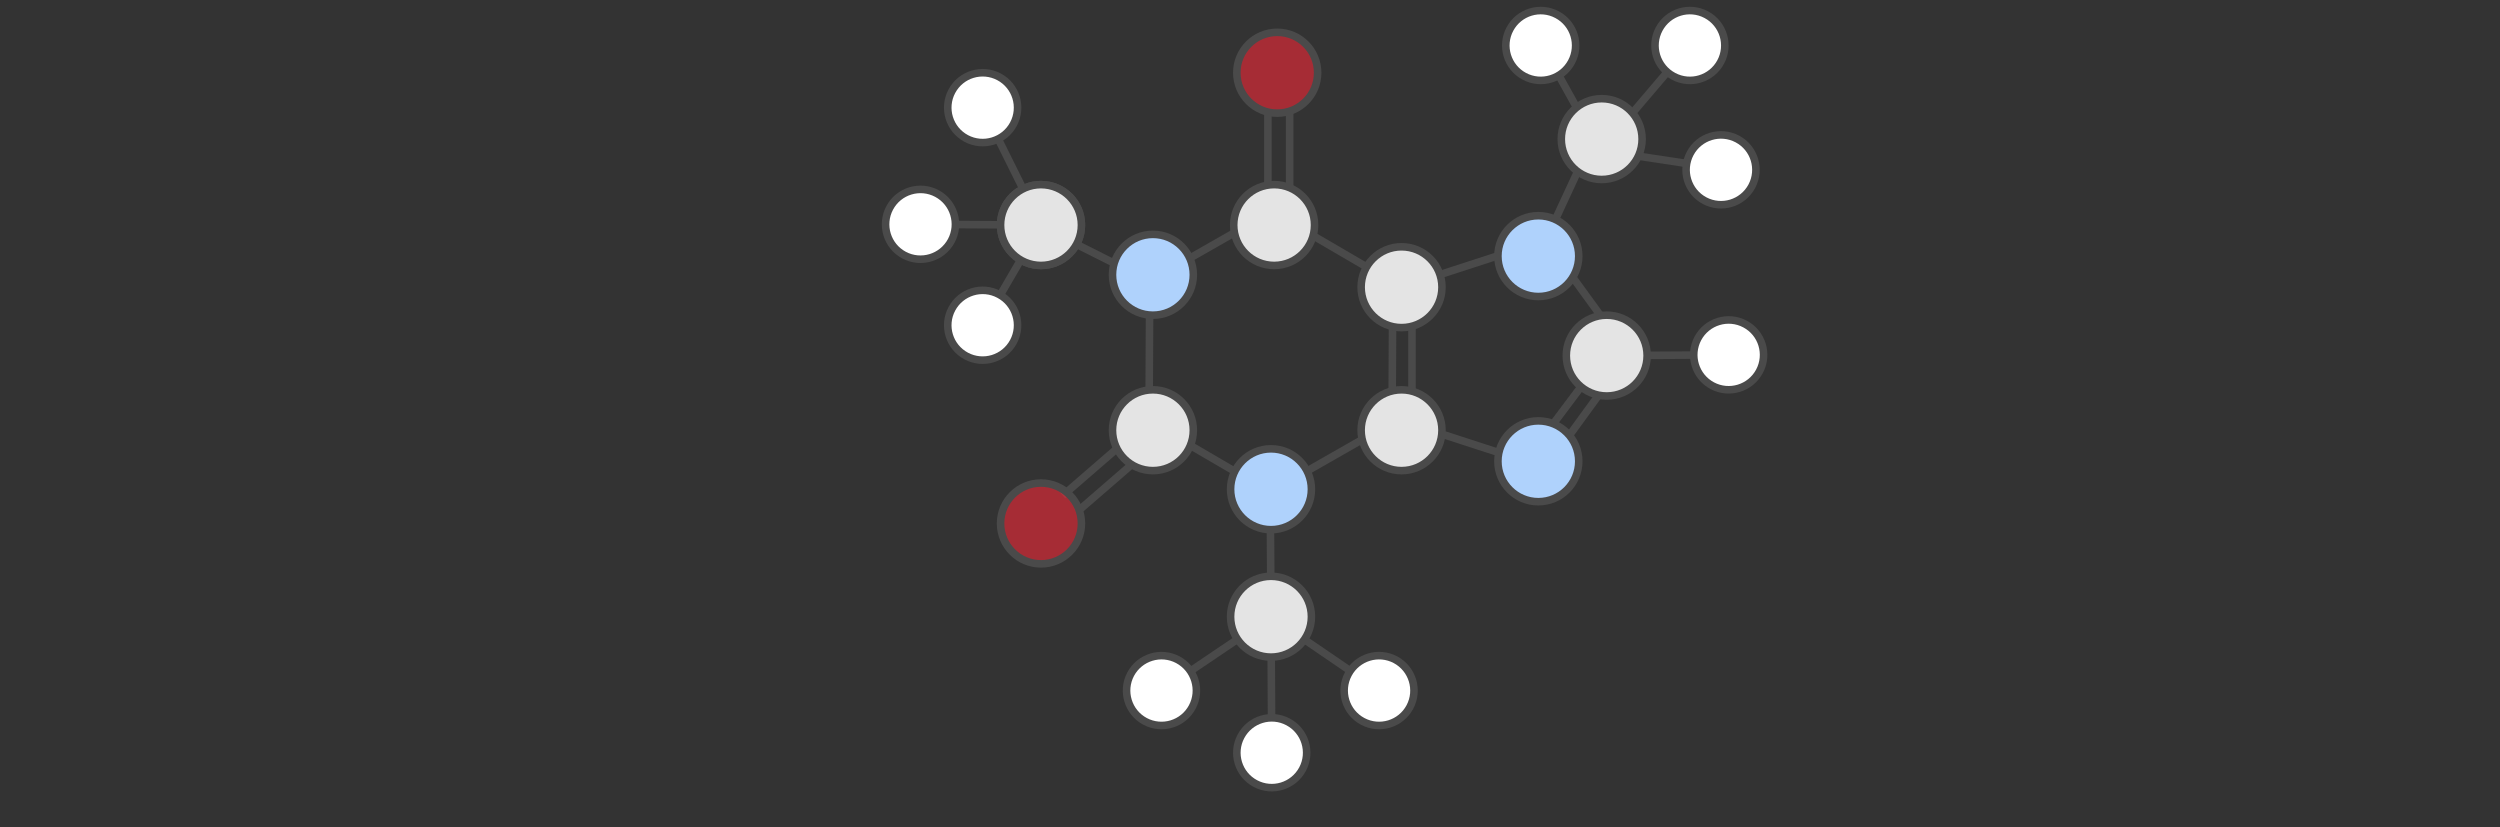 ﻿<svg xmlns="http://www.w3.org/2000/svg" width="662" height="219" style="
        width:662px;
        height:219px;
        background: transparent;
        fill: none;
">
        
        
        <rect width="100%" height="100%" fill="#333333" stroke="none"/>
        
        
        <svg xmlns="http://www.w3.org/2000/svg" class="role-diagram-draw-area"><g class="shapes-region" style="stroke: black; fill: none;"><g class="composite-shape"><path class="real" d=" M336.72,56 L368.8,74.73 L368.62,111.88 L336.35,130.3 L304.27,111.57 L304.45,74.42 Z" style="stroke-width: 2; stroke: rgb(74, 74, 74); fill: none;"/></g><g class="composite-shape"><path class="real" d=" M431.22,93.75 L409.32,123.89 L373.89,112.38 L373.89,75.12 L409.32,63.61 Z" style="stroke-width: 2; stroke: rgb(74, 74, 74); fill: none;"/></g><g class="grouped-shape"><g class="arrow-line"><path class="connection real" stroke-dasharray="" d="  M335.74,29.14 L335.74,56.82" style="stroke: rgb(74, 74, 74); stroke-width: 2; fill: none;"/></g><g class="arrow-line"><path class="connection real" stroke-dasharray="" d="  M341.5,29.14 L341.5,56.82" style="stroke: rgb(74, 74, 74); stroke-width: 2; fill: none;"/></g></g><g class="arrow-line"><path class="connection real" stroke-dasharray="" d="  M403.24,122.97 L427.93,90.05" style="stroke: rgb(74, 74, 74); stroke-width: 2; fill: none;"/></g><g class="arrow-line"><path class="connection real" stroke-dasharray="" d="  M409.32,63.61 L418.05,44.78" style="stroke: rgb(74, 74, 74); stroke-width: 2; fill: none;"/></g><g class="arrow-line"><path class="connection real" stroke-dasharray="" d="  M304.45,74.42 L281.42,62.88" style="stroke: rgb(74, 74, 74); stroke-width: 2; fill: none;"/></g><g class="arrow-line"><path class="connection real" stroke-dasharray="" d="  M336.56,163.3 L336.35,130.3" style="stroke: rgb(74, 74, 74); stroke-width: 2; fill: none;"/></g><g class="composite-shape"><path class="real" d=" M326.69,59.59 C326.69,53.68 331.48,48.89 337.39,48.89 C343.3,48.89 348.09,53.68 348.09,59.59 C348.09,65.5 343.3,70.29 337.39,70.29 C331.48,70.29 326.69,65.5 326.69,59.59 Z" style="stroke-width: 2; stroke: rgb(74, 74, 74); fill: rgb(228, 228, 228);"/></g><g class="composite-shape"><path class="real" d=" M360.43,113.92 C360.43,108.01 365.22,103.22 371.13,103.22 C377.04,103.22 381.83,108.01 381.83,113.92 C381.83,119.83 377.04,124.62 371.13,124.62 C365.22,124.62 360.43,119.83 360.43,113.92 Z" style="stroke-width: 2; stroke: rgb(74, 74, 74); fill: rgb(228, 228, 228);"/></g><g class="composite-shape"><path class="real" d=" M360.43,76.05 C360.43,70.14 365.22,65.35 371.13,65.35 C377.04,65.35 381.83,70.14 381.83,76.05 C381.83,81.96 377.04,86.75 371.13,86.75 C365.22,86.75 360.43,81.96 360.43,76.05 Z" style="stroke-width: 2; stroke: rgb(74, 74, 74); fill: rgb(228, 228, 228);"/></g><g class="composite-shape"><path class="real" d=" M264.95,59.59 C264.95,53.68 269.75,48.89 275.65,48.89 C281.56,48.89 286.36,53.68 286.36,59.59 C286.36,65.5 281.56,70.29 275.65,70.29 C269.75,70.29 264.95,65.5 264.95,59.59 Z" style="stroke-width: 2; stroke: rgb(74, 74, 74); fill: rgb(228, 228, 228);"/></g><g class="grouped-shape"><g class="arrow-line"><path class="connection real" stroke-dasharray="" d="  M285.18,135.57 L306.11,117.45" style="stroke: rgb(74, 74, 74); stroke-width: 2; fill: none;"/></g><g class="arrow-line"><path class="connection real" stroke-dasharray="" d="  M281.41,131.22 L302.34,113.09" style="stroke: rgb(74, 74, 74); stroke-width: 2; fill: none;"/></g></g><g class="composite-shape"><path class="real" d=" M294.59,113.92 C294.59,108.01 299.38,103.22 305.29,103.22 C311.2,103.22 315.99,108.01 315.99,113.92 C315.99,119.83 311.2,124.62 305.29,124.62 C299.38,124.62 294.59,119.83 294.59,113.92 Z" style="stroke-width: 2; stroke: rgb(74, 74, 74); fill: rgb(228, 228, 228);"/></g><g class="composite-shape"><path class="real" d=" M396.65,122.15 C396.65,116.24 401.44,111.45 407.35,111.45 C413.26,111.45 418.05,116.24 418.05,122.15 C418.05,128.06 413.26,132.85 407.35,132.85 C401.44,132.85 396.65,128.06 396.65,122.15 Z" style="stroke-width: 2; stroke: rgb(74, 74, 74); fill: rgb(175, 210, 252);"/></g><g class="composite-shape"><path class="real" d=" M396.65,67.82 C396.65,61.91 401.44,57.12 407.35,57.12 C413.26,57.12 418.05,61.91 418.05,67.82 C418.05,73.73 413.26,78.52 407.35,78.52 C401.44,78.52 396.65,73.73 396.65,67.82 Z" style="stroke-width: 2; stroke: rgb(74, 74, 74); fill: rgb(175, 210, 252);"/></g><g class="composite-shape"><path class="real" d=" M294.59,72.76 C294.59,66.85 299.38,62.06 305.29,62.06 C311.2,62.06 315.99,66.85 315.99,72.76 C315.99,78.67 311.2,83.46 305.29,83.46 C299.38,83.46 294.59,78.67 294.59,72.76 Z" style="stroke-width: 2; stroke: rgb(74, 74, 74); fill: rgb(175, 210, 252);"/></g><g class="composite-shape"><path class="real" d=" M325.86,129.56 C325.86,123.65 330.65,118.85 336.56,118.85 C342.47,118.85 347.26,123.65 347.26,129.56 C347.26,135.46 342.47,140.26 336.56,140.26 C330.65,140.26 325.86,135.46 325.86,129.56 Z" style="stroke-width: 2; stroke: rgb(74, 74, 74); fill: rgb(175, 210, 252);"/></g><g class="composite-shape"><path class="real" d=" M264.95,138.61 C264.95,132.7 269.75,127.91 275.65,127.91 C281.56,127.91 286.36,132.7 286.36,138.61 C286.36,144.52 281.56,149.31 275.65,149.31 C269.75,149.31 264.95,144.52 264.95,138.61 Z" style="stroke-width: 2; stroke: rgb(74, 74, 74); fill: rgba(226, 41, 55, 0.66);"/></g><g class="composite-shape"><path class="real" d=" M327.51,19.26 C327.51,13.35 332.3,8.56 338.21,8.56 C344.12,8.56 348.91,13.35 348.91,19.26 C348.91,25.17 344.12,29.96 338.21,29.96 C332.3,29.96 327.51,25.17 327.51,19.26 Z" style="stroke-width: 2; stroke: rgb(74, 74, 74); fill: rgba(226, 41, 55, 0.66);"/></g><g class="arrow-line"><path class="connection real" stroke-dasharray="" d="  M275.65,59.59 L260.21,28.51" style="stroke: rgb(74, 74, 74); stroke-width: 2; fill: none;"/></g><g class="arrow-line"><path class="connection real" stroke-dasharray="" d="  M260.21,86.12 L275.65,59.59" style="stroke: rgb(74, 74, 74); stroke-width: 2; fill: none;"/></g><g class="arrow-line"><path class="connection real" stroke-dasharray="" d="  M243.75,59.4 L275.65,59.59" style="stroke: rgb(74, 74, 74); stroke-width: 2; fill: none;"/></g><g class="composite-shape"><path class="real" d=" M264.56,20.35 C269.06,22.75 270.77,28.35 268.37,32.86 C265.97,37.36 260.37,39.07 255.86,36.67 C251.35,34.26 249.65,28.66 252.05,24.16 C254.45,19.65 260.05,17.95 264.56,20.35 Z" style="stroke-width: 2; stroke: rgb(74, 74, 74); fill: rgb(255, 255, 255);"/></g><g class="composite-shape"><path class="real" d=" M248.1,51.24 C252.6,53.64 254.31,59.24 251.91,63.75 C249.5,68.25 243.9,69.96 239.4,67.56 C234.89,65.16 233.19,59.56 235.59,55.05 C237.99,50.54 243.59,48.84 248.1,51.24 Z" style="stroke-width: 2; stroke: rgb(74, 74, 74); fill: rgb(255, 255, 255);"/></g><g class="composite-shape"><path class="real" d=" M264.56,77.97 C269.06,80.37 270.77,85.97 268.37,90.47 C265.97,94.98 260.37,96.68 255.86,94.28 C251.35,91.88 249.65,86.28 252.05,81.78 C254.45,77.27 260.05,75.56 264.56,77.97 Z" style="stroke-width: 2; stroke: rgb(74, 74, 74); fill: rgb(255, 255, 255);"/></g><g class="arrow-line"><path class="connection real" stroke-dasharray="" d="  M425.46,94.16 L457.75,93.97" style="stroke: rgb(74, 74, 74); stroke-width: 2; fill: none;"/></g><g class="arrow-line"><path class="connection real" stroke-dasharray="" d="  M365.18,182.86 L336.56,163.3" style="stroke: rgb(74, 74, 74); stroke-width: 2; fill: none;"/></g><g class="arrow-line"><path class="connection real" stroke-dasharray="" d="  M307.56,182.86 L336.56,163.3" style="stroke: rgb(74, 74, 74); stroke-width: 2; fill: none;"/></g><g class="arrow-line"><path class="connection real" stroke-dasharray="" d="  M336.76,199.33 L336.56,163.3" style="stroke: rgb(74, 74, 74); stroke-width: 2; fill: none;"/></g><g class="arrow-line"><path class="connection real" stroke-dasharray="" d="  M423.81,39.84 L408.37,12.05" style="stroke: rgb(74, 74, 74); stroke-width: 2; fill: none;"/></g><g class="arrow-line"><path class="connection real" stroke-dasharray="" d="  M423.81,39.84 L447.49,12.05" style="stroke: rgb(74, 74, 74); stroke-width: 2; fill: none;"/></g><g class="arrow-line"><path class="connection real" stroke-dasharray="" d="  M423.81,39.84 L457.75,44.97" style="stroke: rgb(74, 74, 74); stroke-width: 2; fill: none;"/></g><g class="composite-shape"><path class="real" d=" M264.95,59.59 C264.95,53.68 269.75,48.89 275.65,48.89 C281.56,48.89 286.36,53.68 286.36,59.59 C286.36,65.5 281.56,70.29 275.65,70.29 C269.75,70.29 264.95,65.5 264.95,59.59 Z" style="stroke-width: 2; stroke: rgb(74, 74, 74); fill: rgb(228, 228, 228);"/></g><g class="composite-shape"><path class="real" d=" M412.33,3.89 C416.84,6.29 418.54,11.89 416.14,16.39 C413.74,20.9 408.14,22.61 403.63,20.2 C399.13,17.8 397.42,12.2 399.82,7.7 C402.22,3.19 407.82,1.48 412.33,3.89 Z" style="stroke-width: 2; stroke: rgb(74, 74, 74); fill: rgb(255, 255, 255);"/></g><g class="composite-shape"><path class="real" d=" M451.84,3.89 C456.34,6.29 458.05,11.89 455.65,16.39 C453.25,20.9 447.65,22.61 443.14,20.2 C438.63,17.8 436.93,12.2 439.33,7.7 C441.73,3.19 447.33,1.48 451.84,3.89 Z" style="stroke-width: 2; stroke: rgb(74, 74, 74); fill: rgb(255, 255, 255);"/></g><g class="composite-shape"><path class="real" d=" M460.07,36.81 C464.58,39.21 466.28,44.81 463.88,49.32 C461.48,53.82 455.88,55.53 451.37,53.13 C446.87,50.73 445.16,45.13 447.56,40.62 C449.96,36.11 455.56,34.41 460.07,36.81 Z" style="stroke-width: 2; stroke: rgb(74, 74, 74); fill: rgb(255, 255, 255);"/></g><g class="composite-shape"><path class="real" d=" M462.1,85.81 C466.61,88.21 468.31,93.81 465.91,98.32 C463.51,102.82 457.91,104.53 453.4,102.13 C448.9,99.73 447.19,94.13 449.59,89.62 C452,85.11 457.6,83.41 462.1,85.81 Z" style="stroke-width: 2; stroke: rgb(74, 74, 74); fill: rgb(255, 255, 255);"/></g><g class="composite-shape"><path class="real" d=" M414.76,94.16 C414.76,88.25 419.55,83.46 425.46,83.46 C431.37,83.46 436.16,88.25 436.16,94.16 C436.16,100.07 431.37,104.86 425.46,104.86 C419.55,104.86 414.76,100.07 414.76,94.16 Z" style="stroke-width: 2; stroke: rgb(74, 74, 74); fill: rgb(228, 228, 228);"/></g><g class="composite-shape"><path class="real" d=" M325.86,163.3 C325.86,157.39 330.65,152.6 336.56,152.6 C342.47,152.6 347.26,157.39 347.26,163.3 C347.26,169.21 342.47,174 336.56,174 C330.65,174 325.86,169.21 325.86,163.3 Z" style="stroke-width: 2; stroke: rgb(74, 74, 74); fill: rgb(228, 228, 228);"/></g><g class="composite-shape"><path class="real" d=" M413.43,36.83 C413.43,30.92 418.23,26.13 424.13,26.13 C430.04,26.13 434.83,30.92 434.83,36.83 C434.83,42.74 430.04,47.53 424.13,47.53 C418.23,47.53 413.43,42.74 413.43,36.83 Z" style="stroke-width: 2; stroke: rgb(74, 74, 74); fill: rgb(228, 228, 228);"/></g><g class="composite-shape"><path class="real" d=" M311.91,174.7 C316.42,177.11 318.12,182.71 315.72,187.21 C313.32,191.72 307.72,193.42 303.21,191.02 C298.71,188.62 297,183.02 299.4,178.51 C301.81,174.01 307.41,172.3 311.91,174.7 Z" style="stroke-width: 2; stroke: rgb(74, 74, 74); fill: rgb(255, 255, 255);"/></g><g class="composite-shape"><path class="real" d=" M341.11,191.17 C345.61,193.57 347.32,199.17 344.92,203.67 C342.51,208.18 336.91,209.89 332.41,207.48 C327.9,205.08 326.2,199.48 328.6,194.98 C331,190.47 336.6,188.76 341.11,191.17 Z" style="stroke-width: 2; stroke: rgb(74, 74, 74); fill: rgb(255, 255, 255);"/></g><g class="composite-shape"><path class="real" d=" M369.53,174.7 C374.03,177.11 375.74,182.71 373.34,187.21 C370.94,191.72 365.34,193.42 360.83,191.02 C356.32,188.62 354.62,183.02 357.02,178.51 C359.42,174.01 365.02,172.3 369.53,174.7 Z" style="stroke-width: 2; stroke: rgb(74, 74, 74); fill: rgb(255, 255, 255);"/></g><g/></g><g/><g/><g/></svg>
        <svg xmlns="http://www.w3.org/2000/svg" width="660" height="217" style="width:660px;height:217px;font-family:Asana-Math, Asana;background:transparent;"></svg>
</svg>
